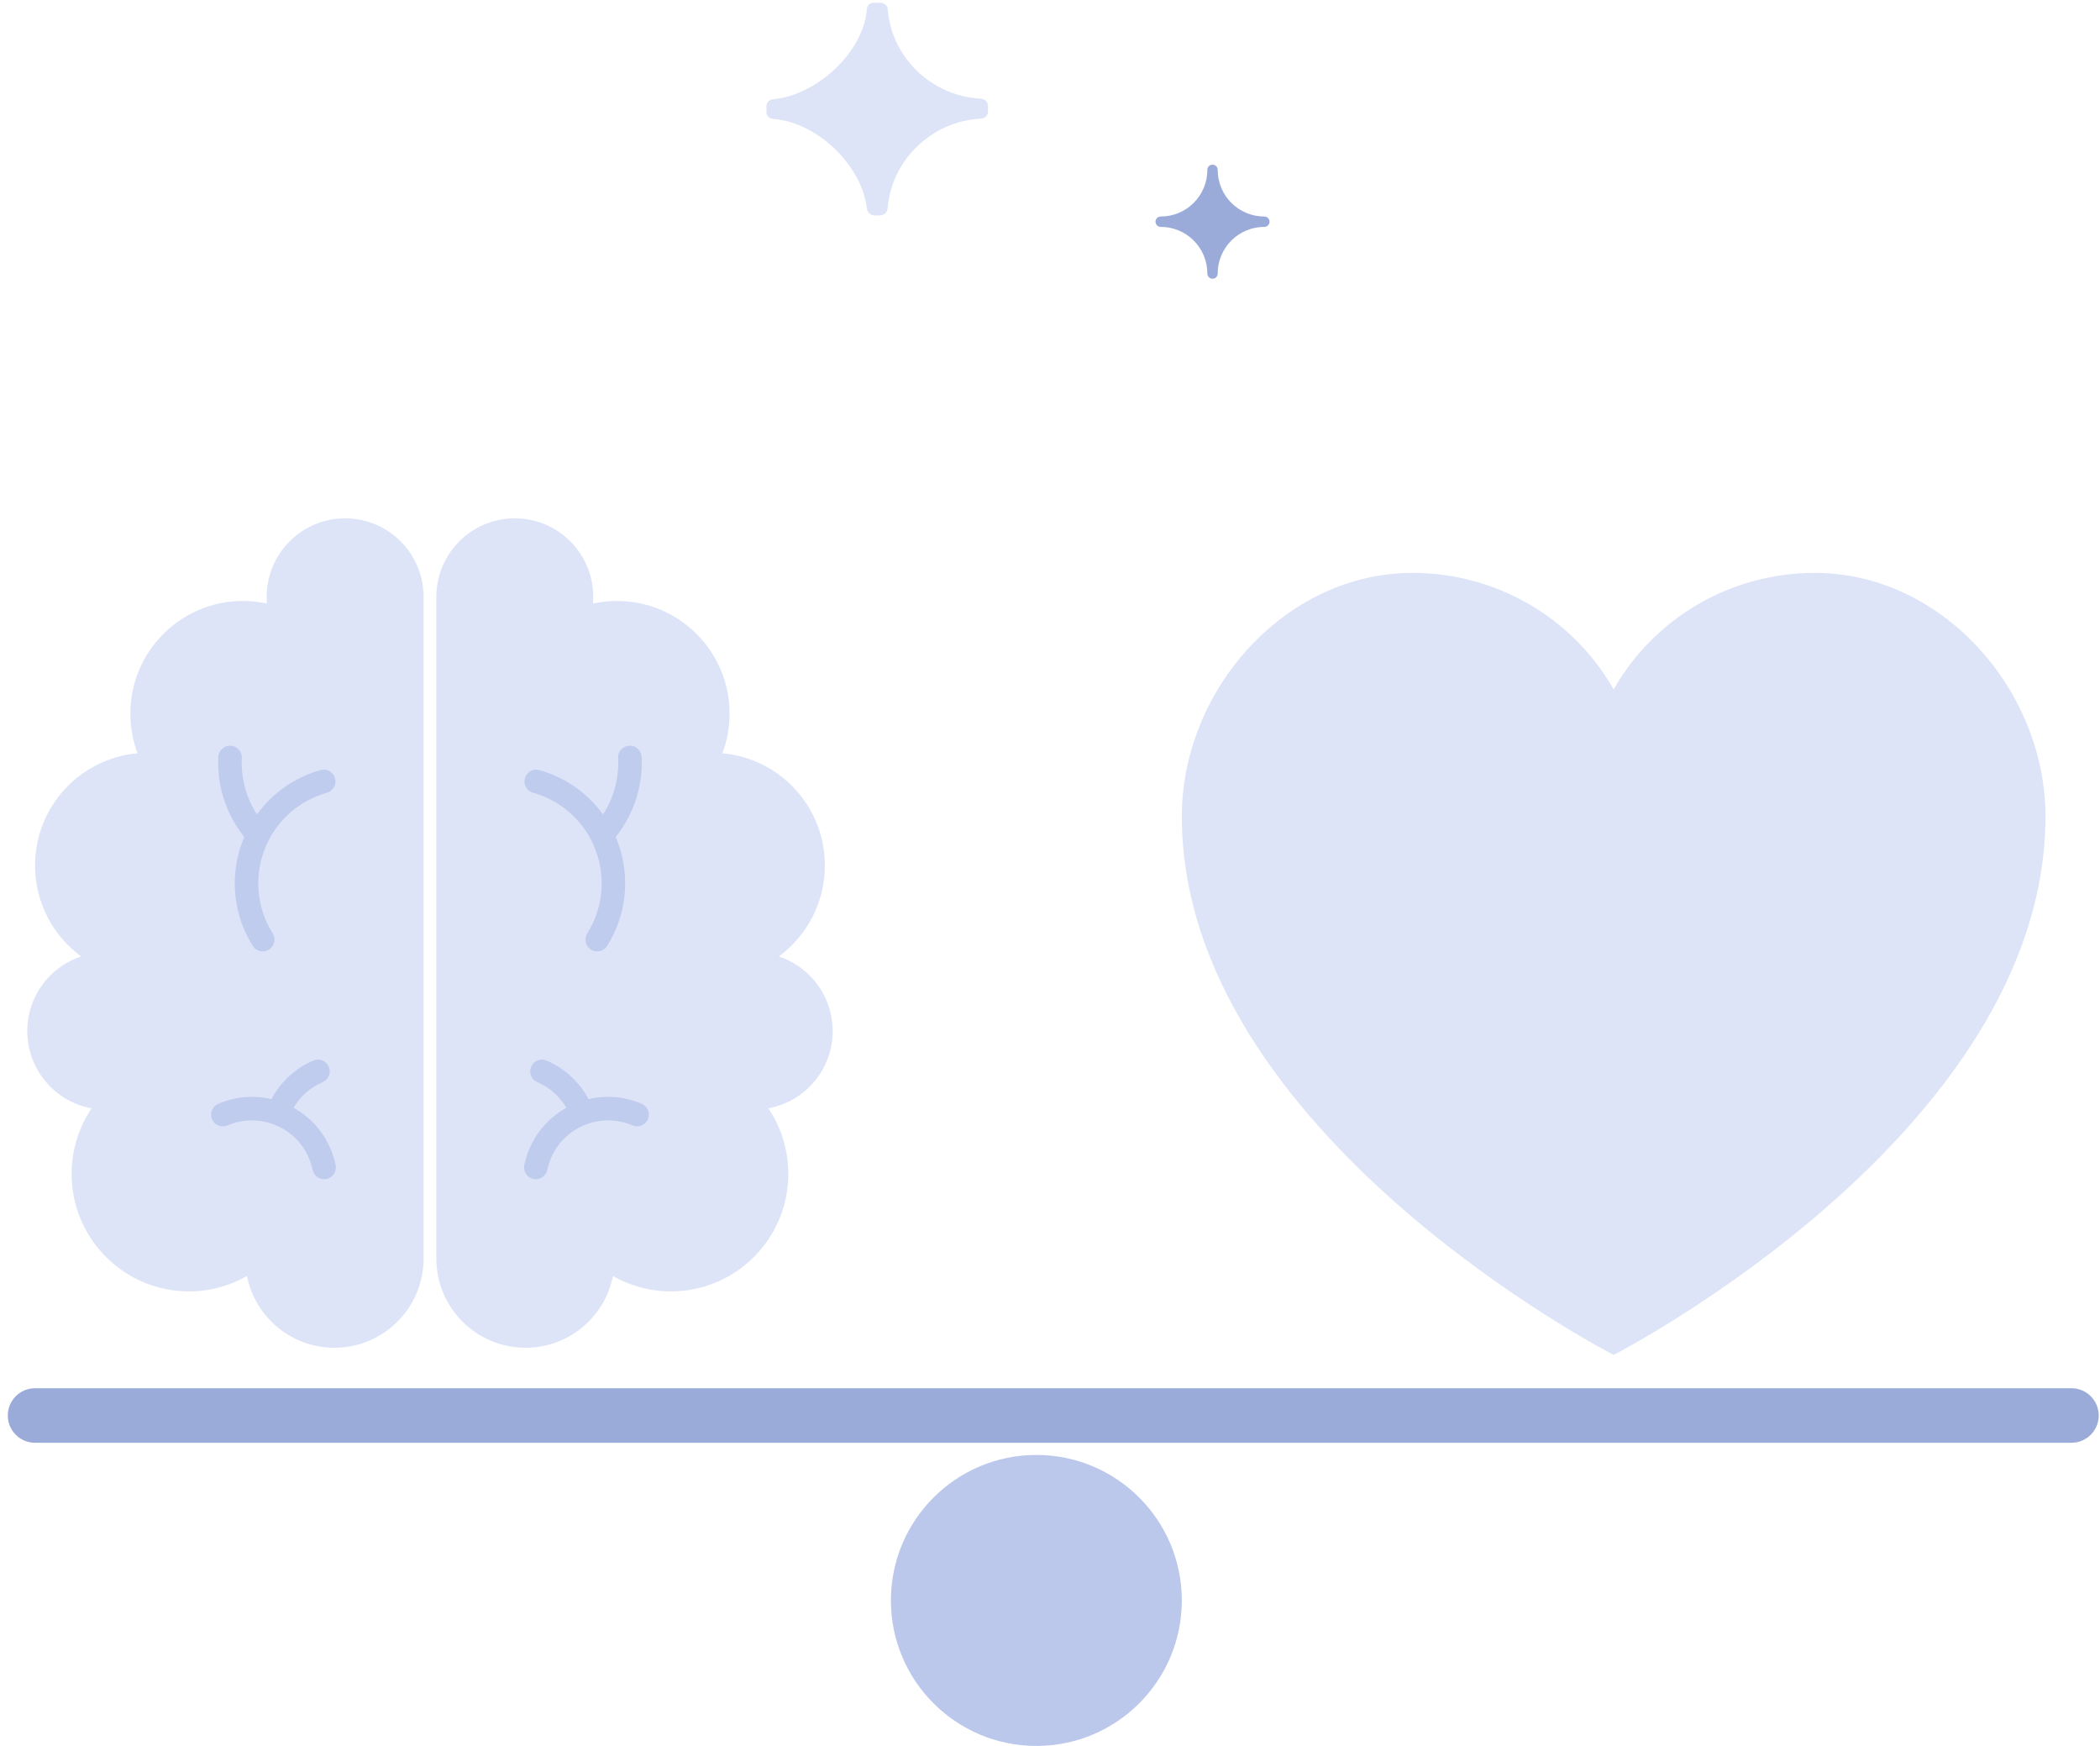 <svg width="231" height="192" viewBox="0 0 231 192" fill="none" xmlns="http://www.w3.org/2000/svg">
    <path d="M114 160C122.837 160 130 167.163 130 176C130 184.837 122.837 192 114 192C105.164 192 98 184.837 98 176C98 167.163 105.164 160 114 160Z" fill="#BBC8EC"/>
    <path d="M227.857 152.662H3.857C2.2 152.662 0.857 154.005 0.857 155.662C0.857 157.319 2.2 158.662 3.857 158.662H227.857C229.513 158.662 230.857 157.319 230.857 155.662C230.857 154.005 229.513 152.662 227.857 152.662Z" fill="#9BABD9"/>
    <path d="M155.388 63C164.555 63.001 173.009 67.901 177.5 75.819C181.992 67.901 190.446 63.001 199.613 63C213.633 63 225 75.884 225 89.774C225 124.66 177.5 149 177.5 149C177.5 149 130 124.66 130 89.774C130 75.884 141.367 63 155.388 63Z" fill="#DEE4F8"/>
    <path d="M139.079 23.811C136.24 23.811 133.948 21.519 133.948 18.68C133.948 18.361 133.698 18.11 133.379 18.11C133.059 18.11 132.808 18.361 132.808 18.68C132.808 21.519 130.516 23.811 127.678 23.811C127.358 23.811 127.107 24.061 127.107 24.381C127.107 24.7 127.358 24.951 127.678 24.951C130.516 24.951 132.808 27.242 132.808 30.081C132.808 30.4 133.059 30.652 133.379 30.652C133.698 30.652 133.948 30.4 133.948 30.081C133.948 27.242 136.24 24.951 139.079 24.951C139.398 24.951 139.649 24.7 139.649 24.381C139.649 24.061 139.398 23.811 139.079 23.811Z" fill="#9BABD9"/>
    <path d="M96.811 0.303H96.118C95.702 0.303 95.356 0.602 95.356 1.002C95.01 5.694 89.887 10.486 85.007 10.919C84.626 10.952 84.314 11.284 84.314 11.651V12.349C84.314 12.749 84.626 13.048 85.042 13.081C89.887 13.414 94.837 18.239 95.356 22.932C95.391 23.364 95.771 23.697 96.256 23.697H96.741C97.226 23.697 97.606 23.364 97.641 22.898C98.056 17.641 102.452 13.315 107.921 13.048C108.371 13.016 108.683 12.682 108.683 12.249V11.651C108.683 11.218 108.337 10.885 107.921 10.852C102.417 10.586 97.987 6.227 97.641 0.902C97.572 0.602 97.226 0.303 96.811 0.303Z" fill="#DEE4F8"/>
    <path d="M37.965 57C33.199 57 29.335 60.868 29.335 65.639C29.335 65.888 29.348 66.133 29.369 66.376C28.515 66.189 27.63 66.089 26.72 66.089C19.882 66.089 14.34 71.638 14.34 78.482C14.34 80.015 14.62 81.482 15.128 82.838C8.81 83.399 3.856 88.709 3.856 95.179C3.856 99.286 5.853 102.924 8.926 105.18C5.851 106.197 3.478 108.912 3.062 112.344C2.509 116.905 5.615 121.066 10.072 121.881C8.687 123.94 7.879 126.42 7.879 129.089C7.879 136.227 13.659 142.014 20.79 142.014C23.109 142.014 25.283 141.398 27.165 140.326C28.062 144.824 32.028 148.214 36.784 148.214C42.202 148.214 46.595 143.817 46.595 138.393V65.639C46.595 60.868 42.731 57 37.965 57Z" fill="#DEE4F8"/>
    <path d="M36.171 117.306C35.89 116.65 35.129 116.344 34.472 116.625C32.492 117.47 30.858 118.975 29.851 120.871C27.907 120.412 25.874 120.584 24.002 121.384C23.344 121.665 23.039 122.426 23.319 123.083C23.601 123.741 24.362 124.045 25.019 123.764C26.697 123.047 28.553 123.027 30.245 123.705C31.938 124.383 33.263 125.679 33.979 127.356C34.157 127.774 34.295 128.207 34.386 128.648C34.529 129.334 35.191 129.78 35.877 129.659C35.89 129.656 35.904 129.654 35.918 129.651C36.618 129.504 37.067 128.82 36.921 128.12C36.795 127.512 36.606 126.913 36.36 126.338C35.532 124.397 34.107 122.827 32.289 121.819C33.026 120.571 34.148 119.579 35.489 119.005C36.146 118.725 36.452 117.964 36.171 117.306Z" fill="#C0CCEE"/>
    <path d="M29.555 92.402C29.543 92.427 29.531 92.452 29.518 92.475C28.857 93.789 28.47 95.256 28.419 96.802C28.351 98.875 28.897 100.895 29.997 102.643C30.378 103.248 30.198 104.046 29.593 104.427C29.378 104.563 29.14 104.626 28.904 104.626C28.474 104.626 28.054 104.412 27.807 104.022C26.431 101.834 25.747 99.31 25.832 96.718C25.886 95.068 26.249 93.488 26.867 92.04C24.879 89.565 23.845 86.402 24.016 83.225C24.054 82.511 24.669 81.964 25.378 82.002C26.092 82.04 26.641 82.65 26.602 83.364C26.484 85.553 27.081 87.733 28.264 89.562C29.931 87.252 32.361 85.503 35.26 84.687C35.948 84.493 36.663 84.893 36.857 85.581C37.051 86.269 36.65 86.984 35.962 87.178C33.116 87.979 30.837 89.904 29.555 92.402Z" fill="#C0CCEE"/>
    <path d="M56.628 57C61.394 57 65.258 60.868 65.258 65.639C65.258 65.888 65.245 66.133 65.224 66.376C66.078 66.189 66.963 66.089 67.873 66.089C74.71 66.089 80.253 71.638 80.253 78.482C80.253 80.015 79.973 81.482 79.465 82.838C85.782 83.399 90.737 88.709 90.737 95.179C90.737 99.286 88.74 102.924 85.667 105.18C88.742 106.197 91.115 108.912 91.531 112.344C92.084 116.905 88.978 121.066 84.521 121.881C85.906 123.94 86.714 126.42 86.714 129.089C86.714 136.227 80.934 142.014 73.803 142.014C71.484 142.014 69.31 141.398 67.428 140.326C66.53 144.824 62.565 148.214 57.809 148.214C52.391 148.214 47.998 143.817 47.998 138.393V65.639C47.998 60.868 51.862 57 56.628 57Z" fill="#DEE4F8"/>
    <path d="M58.422 117.306C58.703 116.65 59.463 116.344 60.12 116.625C62.1 117.47 63.733 118.975 64.74 120.871C66.684 120.412 68.718 120.584 70.59 121.384C71.248 121.665 71.553 122.426 71.273 123.083C70.992 123.741 70.229 124.045 69.572 123.764C67.894 123.047 66.038 123.027 64.346 123.705C62.653 124.383 61.329 125.679 60.613 127.356C60.435 127.774 60.297 128.207 60.206 128.648C60.063 129.334 59.401 129.78 58.715 129.659C58.702 129.656 58.688 129.654 58.674 129.651C57.974 129.504 57.526 128.82 57.672 128.12C57.798 127.512 57.986 126.913 58.232 126.338C59.06 124.397 60.485 122.827 62.303 121.819C61.566 120.571 60.444 119.579 59.103 119.005C58.445 118.725 58.141 117.964 58.422 117.306Z" fill="#C0CCEE"/>
    <path d="M65.038 92.402C65.05 92.427 65.062 92.452 65.075 92.475C65.736 93.789 66.123 95.256 66.174 96.802C66.242 98.875 65.696 100.895 64.596 102.643C64.215 103.248 64.395 104.046 65 104.427C65.215 104.563 65.453 104.626 65.689 104.626C66.119 104.626 66.539 104.412 66.786 104.022C68.162 101.834 68.846 99.31 68.761 96.718C68.707 95.068 68.344 93.488 67.726 92.04C69.714 89.565 70.748 86.402 70.577 83.225C70.539 82.511 69.924 81.964 69.215 82.002C68.501 82.04 67.952 82.65 67.991 83.364C68.109 85.553 67.512 87.733 66.329 89.562C64.662 87.252 62.232 85.503 59.333 84.687C58.645 84.493 57.93 84.893 57.736 85.581C57.542 86.269 57.943 86.984 58.631 87.178C61.477 87.979 63.756 89.904 65.038 92.402Z" fill="#C0CCEE"/>
</svg>
